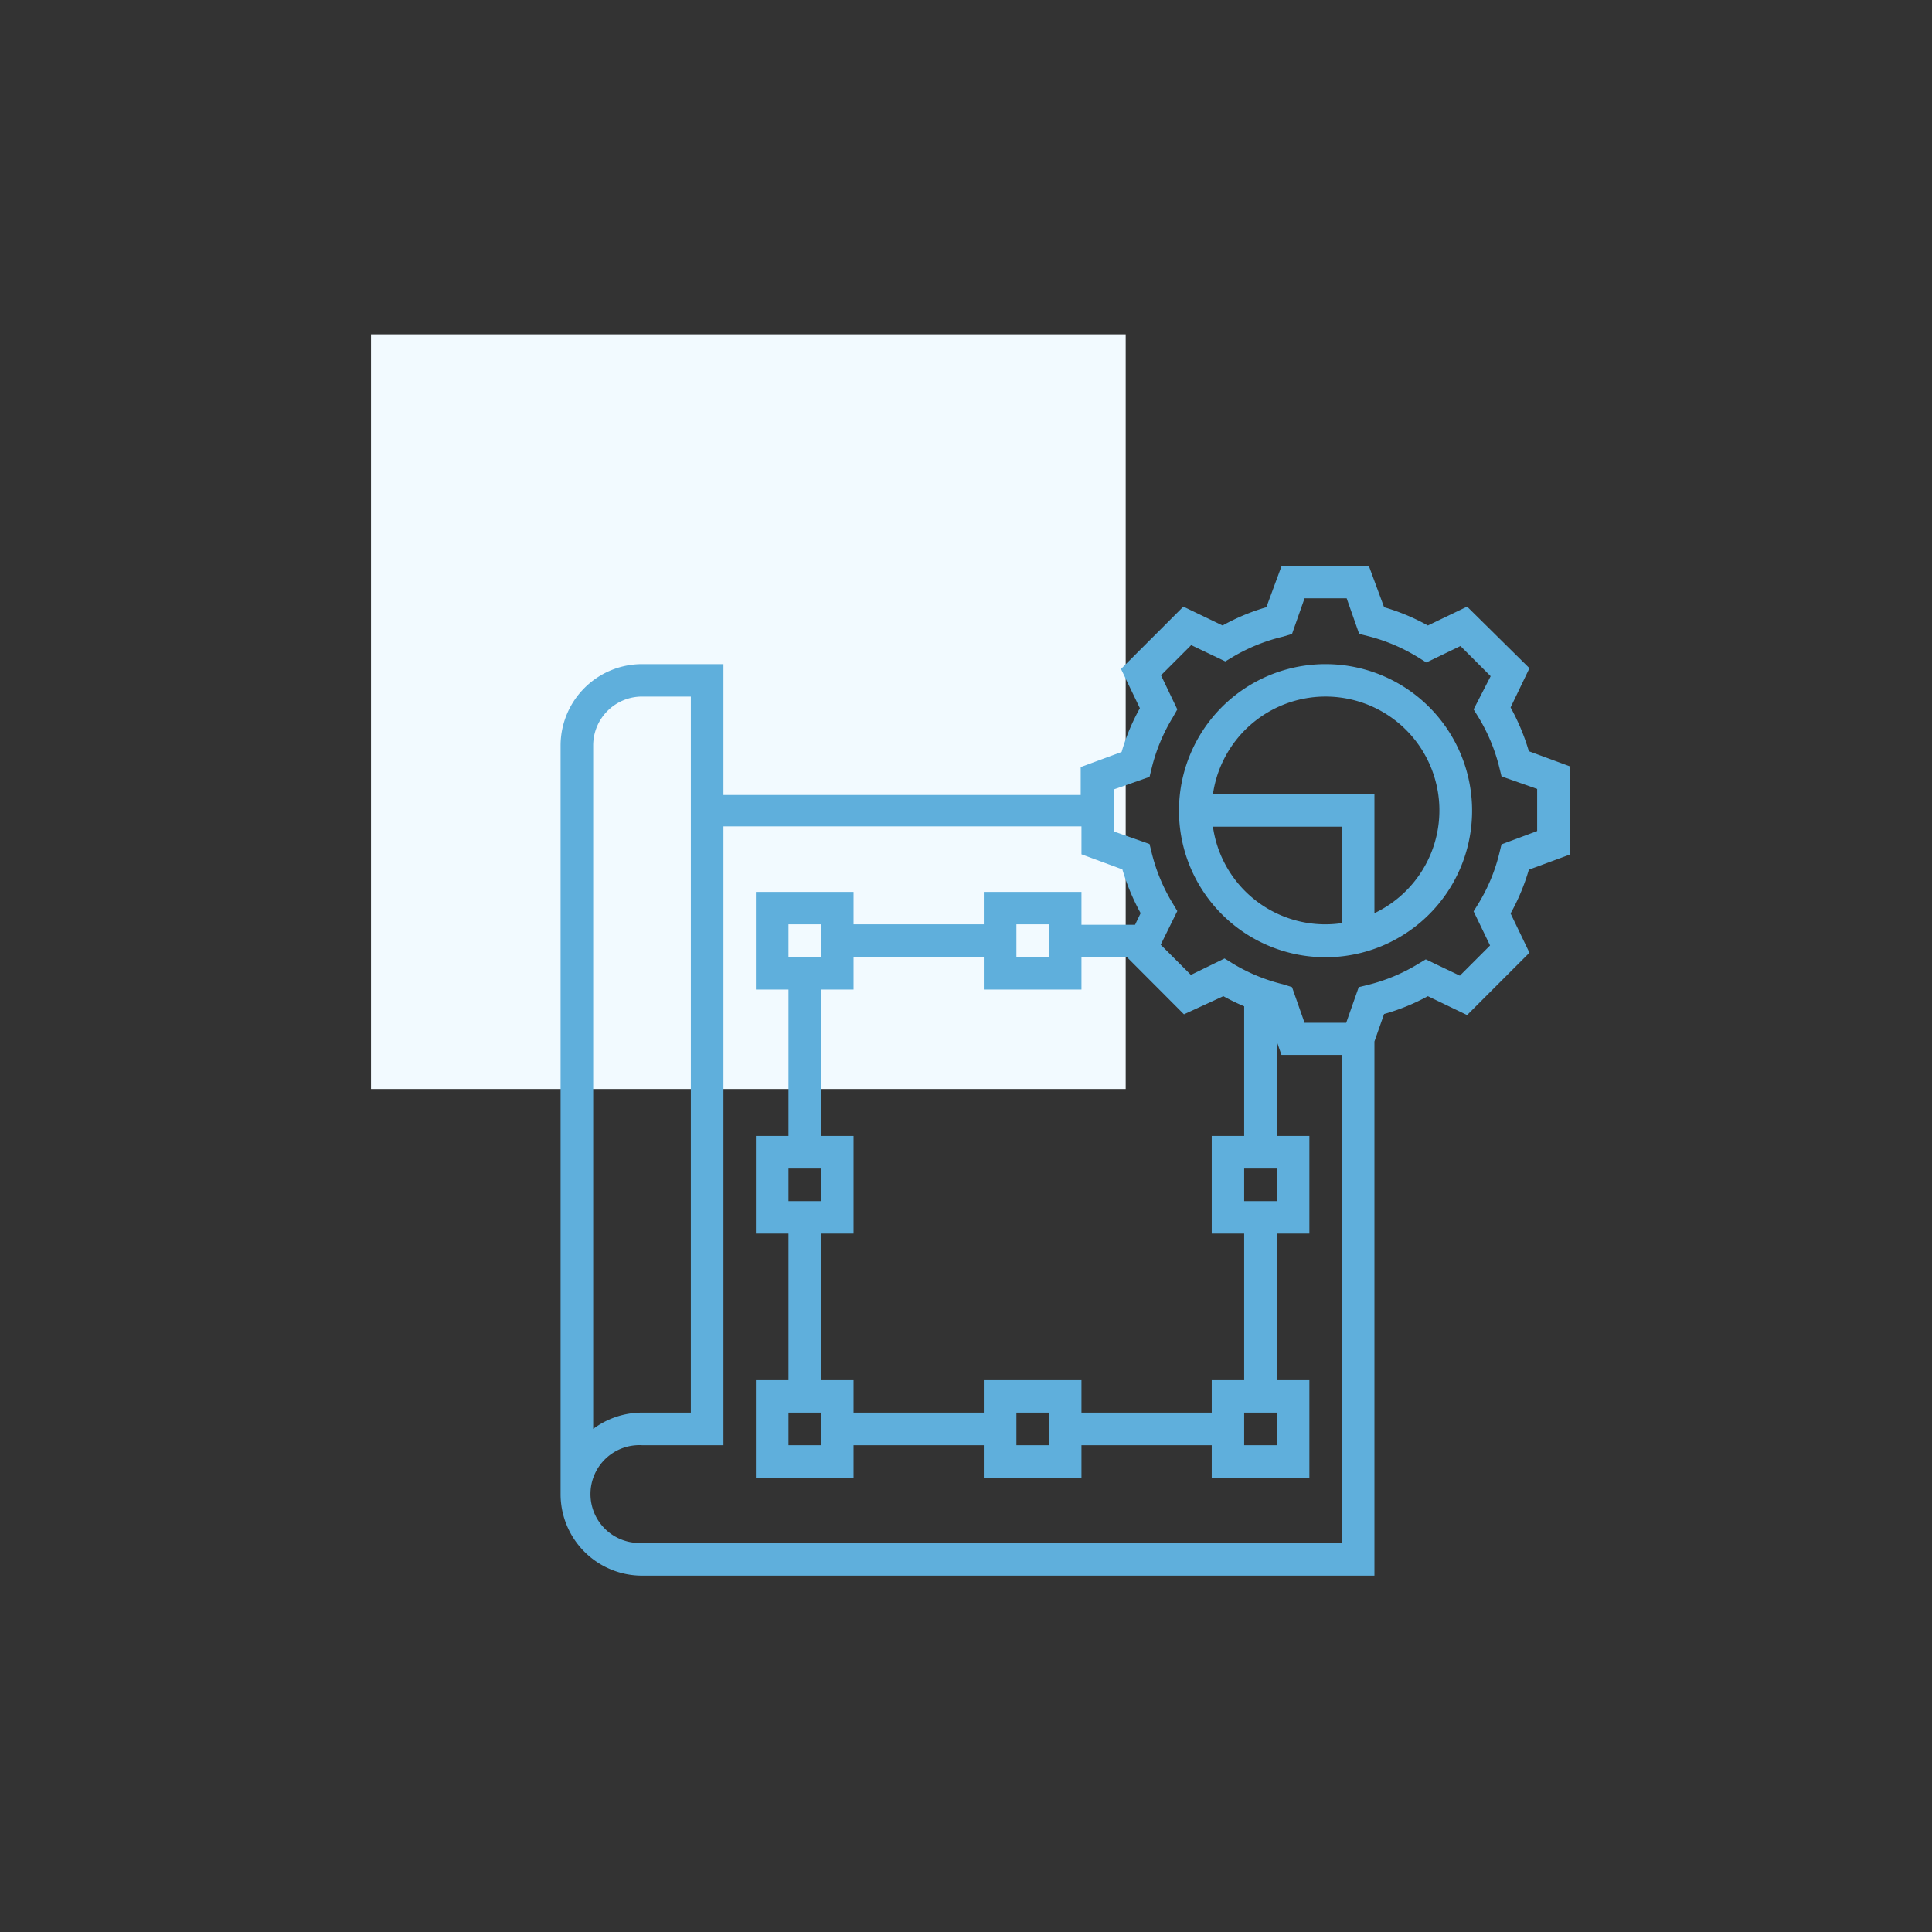 <svg id="Layer_1" data-name="Layer 1" xmlns="http://www.w3.org/2000/svg" viewBox="0 0 128 128"><rect x="0" y="0" width="128" height="128" fill="#333333" stroke="none"/><defs><style>.cls-1{fill:#f2faff;}.cls-2{fill:#5fafdc;}</style></defs><rect class="cls-1" x="24.58" y="22.15" width="50" height="50"/><path class="cls-2" d="M104,56.62V50.77l-2.71-1a14.45,14.45,0,0,0-1.21-2.9l1.25-2.6L97.2,40.19l-2.6,1.25a13.89,13.89,0,0,0-2.9-1.21l-1-2.71H84.9l-1,2.71a13.89,13.89,0,0,0-2.9,1.21l-2.6-1.25-4.13,4.13,1.25,2.6a13.89,13.89,0,0,0-1.21,2.9l-2.71,1v1.85H47.93V44H42.54a5.4,5.4,0,0,0-5.4,5.39V99a5.4,5.4,0,0,0,5.4,5.39H91.06V69l.64-1.82A13.89,13.89,0,0,0,94.6,66l2.6,1.25,4.13-4.13-1.25-2.6a13.89,13.89,0,0,0,1.21-2.9ZM39.3,49.38a3.24,3.24,0,0,1,3.24-3.23h3.23V93.59H42.54a5.41,5.41,0,0,0-3.24,1.08Zm3.24,52.84a3.24,3.24,0,1,1,0-6.47h5.39v-41H71.65v1.85l2.71,1a14.45,14.45,0,0,0,1.21,2.9l-.37.77H71.65V59.09H65.18v2.15H56.55V59.09H50.08v6.47h2.16v9.7H50.08v6.47h2.16v9.71H50.08v6.47h6.47V95.75h8.63v2.16h6.47V95.75h8.63v2.16h6.47V91.44H84.59V81.73h2.16V75.26H84.59V69l.31.89h4v32.35ZM82.43,79.58V77.42h2.16v2.16Zm0-4.32H80.28v6.47h2.15v9.71H80.28v2.15H71.65V91.44H65.18v2.15H56.55V91.44H54.4V81.73h2.15V75.26H54.4v-9.7h2.15V63.4h8.63v2.16h6.47V63.4h3l3.79,3.8L81.05,66a14.61,14.61,0,0,0,1.38.67Zm2.16,18.33v2.16H82.43V93.59Zm-15.1,0v2.16H67.34V93.59Zm-15.09,0v2.16H52.24V93.59Zm0-16.17v2.16H52.24V77.42Zm-2.16-14V61.24H54.4V63.4Zm15.1,0V61.24h2.15V63.4Zm32.14-7.48-.14.57a11.73,11.73,0,0,1-1.4,3.37l-.31.5,1.09,2.26-2,2-2.26-1.08-.5.3a11.85,11.85,0,0,1-3.37,1.4l-.57.14-.83,2.36H86.43l-.83-2.36L85,65.21a11.85,11.85,0,0,1-3.37-1.4l-.5-.31L78.9,64.59l-2-2L78,60.36l-.3-.5a11.85,11.85,0,0,1-1.4-3.37l-.14-.57-2.36-.83V52.3l2.36-.83.14-.57a11.85,11.85,0,0,1,1.4-3.37L78,47l-1.08-2.26,2-2,2.26,1.08.5-.3A11.85,11.85,0,0,1,85,42.18L85.6,42l.83-2.36h2.79L90.05,42l.57.14A11.85,11.85,0,0,1,94,43.58l.5.31,2.26-1.09,2,2L97.63,47l.31.5a11.85,11.85,0,0,1,1.4,3.37l.14.57,2.36.83v2.79Z"/><path class="cls-2" d="M87.83,44a9.71,9.71,0,1,0,9.7,9.71A9.71,9.71,0,0,0,87.83,44ZM80.36,54.77H88.9v6.39a7.52,7.52,0,0,1-8.54-6.39Zm10.7,5.73V52.62H80.36a7.54,7.54,0,1,1,10.7,7.88Z"/></svg>